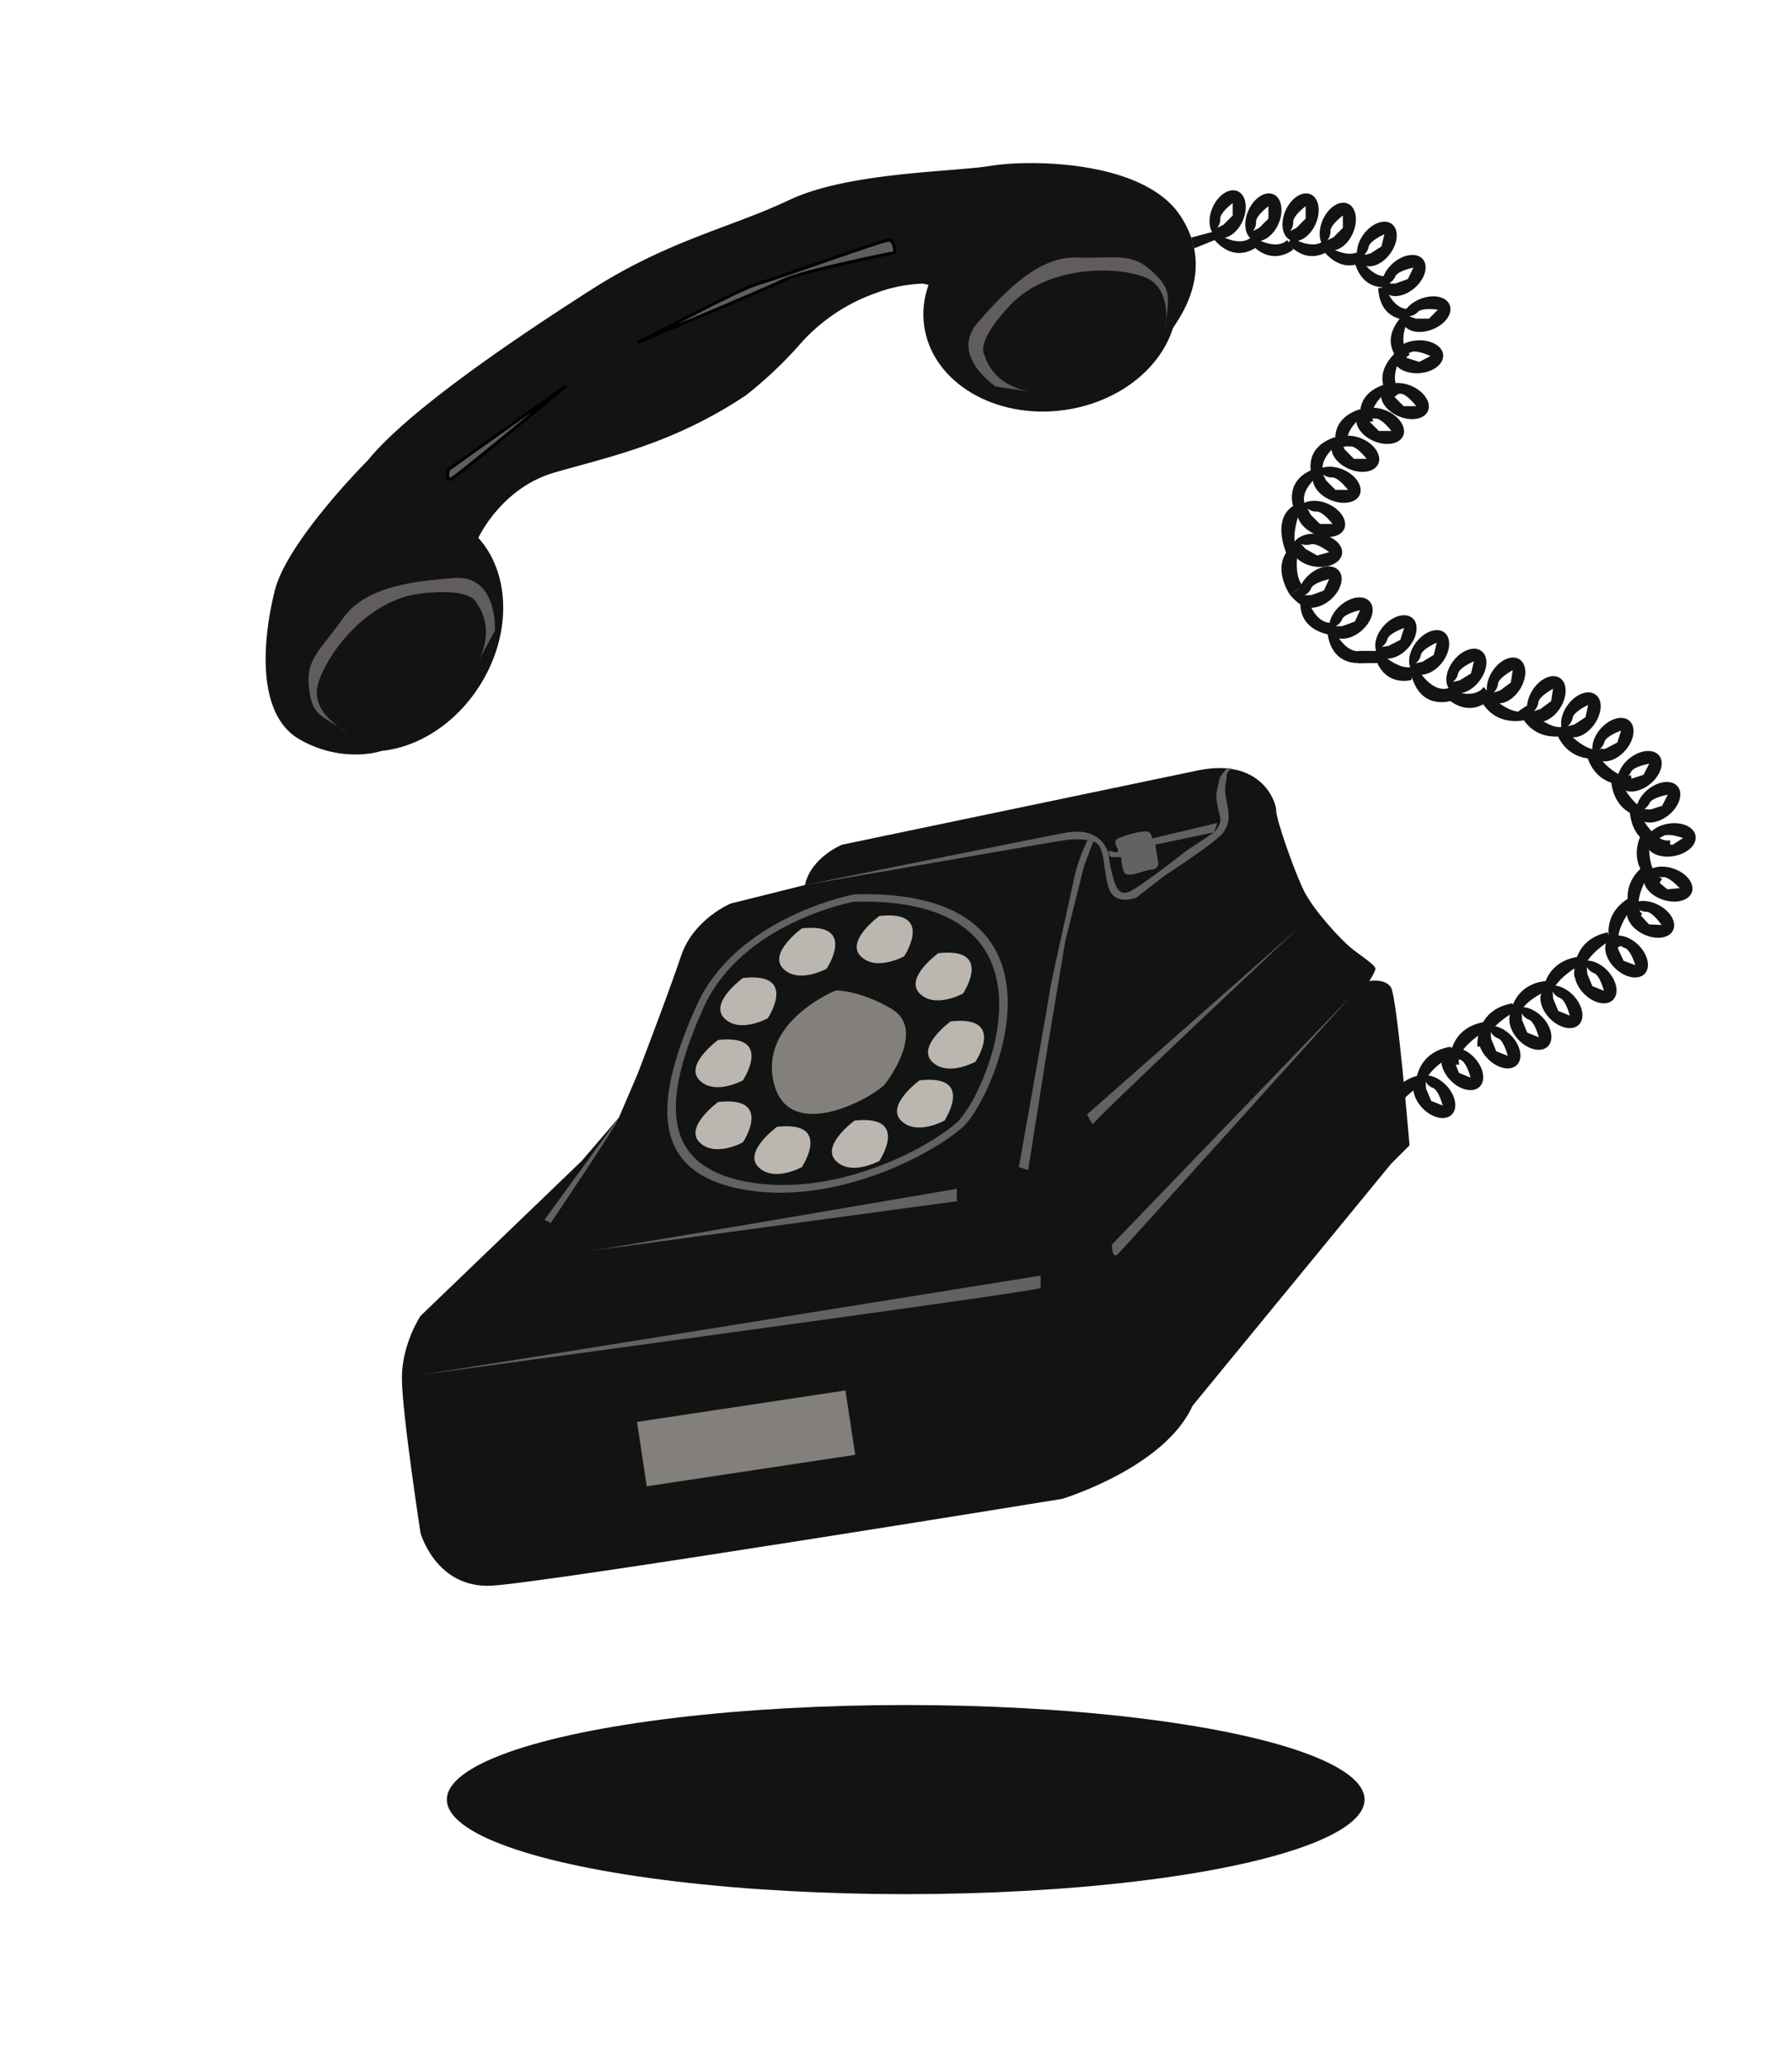 <svg xmlns="http://www.w3.org/2000/svg" viewBox="0 0 578 667"><defs><style>.cls-1{fill:#121413;}.cls-2,.cls-3{fill:#625d5d;}.cls-3{stroke:#000;stroke-miterlimit:10;}.cls-4{fill:#636162;}.cls-5{fill:#bbb6b0;}.cls-6{fill:#837f7a;}.cls-7{fill:none;}</style></defs><title>電化-06</title><g id="圖層_5" data-name="圖層 5"><ellipse class="cls-1" cx="126.72" cy="203.4" rx="41.03" ry="33.15" transform="translate(-112.92 201.3) rotate(-57.57)"/><ellipse class="cls-1" cx="338.72" cy="99.4" rx="41.03" ry="33.15" transform="translate(-10.52 48.01) rotate(-7.98)"/><path class="cls-1" d="M154.29,173.48s7.34-16,24.34-21,38-9,62-25a133.16,133.16,0,0,0,17-16,58.49,58.49,0,0,1,25-17,47.47,47.47,0,0,1,15-3s79.36,16.79,80.68,14.39,14.32-18.39,2.32-36.39-49-18-61-16-46,2-65,11-39,13-64,29-59,39-72,55c0,0-26,26-30,42s-6,40,8,48,26.4,3.73,26.4,3.73Z"/><path class="cls-2" d="M112.63,236.44s-13-6-10-16,16-27,33-29,18,3,18,3,7,8,0,20l6-11s1-18-13-17-29,3-36,13-12,13-11,22S102.63,230.44,112.63,236.44Z"/><path class="cls-2" d="M375.76,106.88s3-14-6.8-17.6-31.2-3.41-43,9-8.41,16.2-8.41,16.2,2.2,10.4,16,12l-12.4-1.8s-15-10-5.79-20.61,19.8-21.39,32-21,17.61-1.79,24.2,4.41S377,95.28,375.76,106.88Z"/><path class="cls-3" d="M182.63,124.44l-38,27s-1,4,1,3S182.63,124.44,182.63,124.44Z"/><path class="cls-3" d="M205.63,110.44c3-1,32-17,39-19s40-14,42-14,2,4,2,4-30,6-36,9S205.63,110.44,205.63,110.44Z"/><path class="cls-1" d="M271.63,272.44s-10,4-12,13l-24,6s-12,5-16,17-14,38-14,38l-6,14-12,14-52,50s-6,9-6,20,6,50,6,50,5,18,23,17,184-28,184-28,33-10,42-30l64-78,6-6s-4-48-6-51-7-2-7-2,2-3,2-4-3-3-7-6-13-13-16-19-9-23-9-26-5-17-25-13Z"/><path class="cls-4" d="M259.63,285.44s84-17,85-17,10-2,13,7a28,28,0,0,0,1,6c1,4,2,8,6,6s18-13,18-13l9-6s2-2,2-4-2-6-1-10,.21-3.21,3.11-6.61c-.11-.39,1.68.22,1.68.22a2.38,2.38,0,0,0-1.79,2.39c0,2-1,3,0,8s1,7-1,10-19,14-19,14l-9,7s-7,3-9-3-1-14-5-15-6-1-12,0-52,9-52,9Z"/><path class="cls-4" d="M357.63,274.44c1,0,3,1,3,0s-2-3,0-4,9-3,10-2a3.1,3.1,0,0,1,1,2l21-5-1,3-19,4,1,6a2,2,0,0,1-2,2c-2,0-8,3-9,1a13.38,13.38,0,0,1-1-5h-3C357.63,276.44,357.63,274.44,357.63,274.44Z"/><path class="cls-4" d="M275.63,288.44s-38,7-51,36-16,53,14,59,62-11,72-20S350.63,286.44,275.63,288.44Z"/><path class="cls-1" d="M275.36,290.84s-36.1,6.65-48.45,34.2-15.2,50.35,13.3,56,58.9-10.45,68.4-19S346.61,288.94,275.36,290.84Z"/><path class="cls-5" d="M283.63,295.44s-11,8-6,13,14,0,14,0S301.63,293.44,283.63,295.44Z"/><path class="cls-5" d="M302.63,307.44s-11,8-6,13,14,0,14,0S320.63,305.44,302.63,307.44Z"/><path class="cls-5" d="M306.63,329.44s-11,8-6,13,14,0,14,0S324.63,327.44,306.63,329.44Z"/><path class="cls-5" d="M296.63,348.44s-11,8-6,13,14,0,14,0S314.63,346.44,296.63,348.44Z"/><path class="cls-5" d="M275.63,361.44s-11,8-6,13,14,0,14,0S293.63,359.44,275.63,361.44Z"/><path class="cls-5" d="M231.63,355.44s-11,8-6,13,14,0,14,0S249.63,353.44,231.63,355.44Z"/><path class="cls-5" d="M231.63,335.44s-11,8-6,13,14,0,14,0S249.63,333.44,231.63,335.44Z"/><path class="cls-5" d="M239.63,315.44s-11,8-6,13,14,0,14,0S257.63,313.44,239.63,315.44Z"/><path class="cls-5" d="M258.63,299.44s-11,8-6,13,14,0,14,0S276.63,297.44,258.63,299.44Z"/><path class="cls-5" d="M250.63,363.44s-11,8-6,13,14,0,14,0S268.63,361.44,250.63,363.44Z"/><path class="cls-6" d="M269.63,319.44s-25,10-20,30,33,4,36,0,12-18,2-24S269.63,319.44,269.63,319.44Z"/><path class="cls-4" d="M199.63,360.44c-1,3-22,34-22,34l-2-1Z"/><path class="cls-4" d="M190.63,403.44c1,0,118-20,118-20v4Z"/><path class="cls-4" d="M350.8,271a57.35,57.35,0,0,0-4.17,11.41c-1,5-8,36-8,37s-10,57-10,57l3,1,6-38,6-36,6-24,3-8Z"/><path class="cls-4" d="M418.63,299.44c-1,1-68,60-68,60s2,4,2,3S418.63,299.44,418.63,299.44Z"/><path class="cls-4" d="M435.63,321.44l-77,80s0,5,2,3S435.63,321.44,435.63,321.44Z"/><path class="cls-4" d="M135.63,443.44c1,0,200-32,200-32v4C335.63,416.44,135.63,443.44,135.63,443.44Z"/><rect class="cls-6" x="206.63" y="453.44" width="68" height="21" transform="translate(-66.5 41.08) rotate(-8.58)"/><path class="cls-7" d="M462.21,351a4.42,4.42,0,0,1-2.4-2.1l.15,2.25,1.64,4,3.73,1.55S464.08,351.72,462.21,351Z"/><path class="cls-1" d="M468.21,359.54c2.12-2,1.33-6.28-1.76-9.49s-7.3-4.17-9.41-2.14-1.32,6.27,1.76,9.49S466.1,361.57,468.21,359.54Zm-6.61-4.48-1.64-4-.15-2.25a4.42,4.42,0,0,0,2.4,2.1c1.87.77,3.12,5.66,3.12,5.66Z"/><path class="cls-1" d="M457.83,350.36s-8.66,5.33-7.14,10l-3.15.25s-1.08-11.9,11.3-14l1.09,3Z"/><path class="cls-7" d="M393.56,70.52a4.41,4.41,0,0,1-1,3l2-1,3-3v-4S393.56,68.5,393.56,70.52Z"/><path class="cls-1" d="M399.2,61.68c-2.69-1.17-6.31,1.19-8.09,5.27s-1.06,8.34,1.63,9.51,6.3-1.18,8.09-5.26S401.88,62.85,399.2,61.68Zm-1.61,7.83-3,3-2,1a4.41,4.41,0,0,0,1-3c0-2,4-5,4-5Z"/><polygon class="cls-1" points="384.23 76.63 391.1 74.78 392.63 76.44 393.76 76.63 385.16 80.11 384.23 76.63"/><path class="cls-1" d="M395.07,76.67s5.56,2.77,8.56-.23l2,3s-6.77,6-13.88-2l1.88-2Z"/><path class="cls-7" d="M405.1,71.52a4.41,4.41,0,0,1-1,3l2-1,3-3v-4S405.1,69.5,405.1,71.52Z"/><path class="cls-1" d="M410.73,62.68c-2.68-1.17-6.3,1.19-8.09,5.27s-1.05,8.34,1.63,9.51,6.31-1.18,8.09-5.26S413.42,63.85,410.73,62.68Zm-1.6,7.83-3,3-2,1a4.41,4.41,0,0,0,1-3c0-2,4-5,4-5Z"/><path class="cls-1" d="M406.61,77.67s5.56,2.77,8.56-.23l2,3s-6.77,6-13.89-2l1.89-2Z"/><path class="cls-7" d="M417.1,71.52a4.41,4.41,0,0,1-1,3l2-1,3-3v-4S417.1,69.5,417.1,71.52Z"/><path class="cls-1" d="M422.73,62.68c-2.68-1.17-6.3,1.19-8.09,5.27s-1.05,8.34,1.63,9.51,6.31-1.18,8.09-5.26S425.42,63.85,422.73,62.68Zm-1.6,7.83-3,3-2,1a4.41,4.41,0,0,0,1-3c0-2,4-5,4-5Z"/><path class="cls-1" d="M418.61,77.67s5.56,2.77,8.56-.23l2,3s-6.77,6-13.89-2l1.89-2Z"/><path class="cls-7" d="M429.1,74.52a4.41,4.41,0,0,1-1,3l2-1,3-3v-4S429.1,72.5,429.1,74.52Z"/><path class="cls-1" d="M434.73,65.68c-2.68-1.17-6.3,1.19-8.09,5.27s-1.05,8.34,1.63,9.51,6.31-1.18,8.09-5.26S437.42,66.85,434.73,65.68Zm-1.6,7.83-3,3-2,1a4.41,4.41,0,0,0,1-3c0-2,4-5,4-5Z"/><path class="cls-1" d="M430.61,80.67s5.56,2.77,8.56-.23l2,3s-6.77,6-13.89-2l1.89-2Z"/><path class="cls-7" d="M441.42,79.57a4.43,4.43,0,0,1-1.66,2.73l2.2-.54,3.62-2.27.91-3.93S441.88,77.61,441.42,79.57Z"/><path class="cls-1" d="M448.9,72.23c-2.35-1.75-6.41-.26-9.06,3.32s-2.9,7.89-.55,9.63,6.41.26,9.06-3.32S451.25,74,448.9,72.23Zm-3.32,7.26L442,81.76l-2.2.54a4.43,4.43,0,0,0,1.66-2.73c.46-2,5.07-4,5.07-4Z"/><path class="cls-1" d="M440.21,85.26s3.75,4.95,7.77,3.6l.46,3.57s-8.74,2.38-11.55-8l2.58-1Z"/><path class="cls-7" d="M450,89.14a4.44,4.44,0,0,1-2.21,2.3l2.25,0,4-1.44,1.73-3.64S450.88,87.32,450,89.14Z"/><path class="cls-1" d="M458.9,83.58c-1.92-2.21-6.2-1.64-9.57,1.29s-4.53,7.08-2.61,9.29,6.21,1.63,9.57-1.29S460.82,85.79,458.9,83.58ZM454.1,90l-4,1.44-2.25,0a4.44,4.44,0,0,0,2.21-2.3c.86-1.82,5.81-2.82,5.81-2.82Z"/><path class="cls-1" d="M447.61,94.43s2.59,5.64,6.81,5.19l-.32,3.59s-9.05.44-9.56-10.26l2.72-.38Z"/><path class="cls-7" d="M457.36,100.62A4.44,4.44,0,0,1,454.5,102l2.14.72h4.28l2.86-2.84S458.79,99.2,457.36,100.62Z"/><path class="cls-1" d="M467.6,98.4c-1.05-2.73-5.28-3.64-9.43-2s-6.67,5.12-5.61,7.85,5.28,3.64,9.44,2S468.66,101.13,467.6,98.4Zm-6.68,4.37h-4.28L454.5,102a4.44,4.44,0,0,0,2.86-1.42c1.43-1.42,6.42-.69,6.42-.69Z"/><path class="cls-1" d="M453.28,105.54s-2.18,6.13,1.45,8.77l-2.92,2.5s-7.39-6.08.17-14.58l2.42,1.65Z"/><path class="cls-7" d="M455,113.62a4.43,4.43,0,0,1-3.14.51l1.83,1.32,4.08,1.27,3.58-1.88S456.82,112.68,455,113.62Z"/><path class="cls-1" d="M465.48,114.5c-.21-2.92-4-5-8.43-4.71s-7.87,2.94-7.66,5.86,4,5,8.42,4.71S465.69,117.42,465.48,114.5Zm-7.68,2.22-4.08-1.27-1.83-1.32a4.43,4.43,0,0,0,3.14-.51c1.79-.94,6.35,1.22,6.35,1.22Z"/><path class="cls-1" d="M450.75,117.58s-2.44,6,1.08,8.83l-3,2.37s-7.12-6.4.8-14.56l2.34,1.75Z"/><path class="cls-7" d="M451.71,127a4.42,4.42,0,0,1-3-1l1,2,3,3h4S453.73,127,451.71,127Z"/><path class="cls-1" d="M460.57,132.56c1.16-2.68-1.21-6.3-5.3-8.07s-8.34-1-9.51,1.67,1.21,6.3,5.3,8.07S459.41,135.25,460.57,132.56ZM452.74,131l-3-3-1-2a4.42,4.42,0,0,0,3,1c2,0,5.06,4,5.06,4Z"/><path class="cls-1" d="M446.08,127.5s-4.94,4.22-3.11,8.33l-3.79.7s-3.36-9,7.43-12.54l1.27,2.62Z"/><path class="cls-7" d="M443.71,135a4.42,4.42,0,0,1-3-1l1,2,3,3h4S445.73,135,443.71,135Z"/><path class="cls-1" d="M452.57,140.56c1.16-2.68-1.21-6.3-5.3-8.07s-8.34-1-9.51,1.67,1.21,6.3,5.3,8.07S451.41,143.25,452.57,140.56ZM444.74,139l-3-3-1-2a4.42,4.42,0,0,0,3,1c2,0,5.06,4,5.06,4Z"/><path class="cls-1" d="M438.08,135.5s-4.94,4.22-3.11,8.33l-3.79.7s-3.36-9,7.43-12.54l1.27,2.62Z"/><path class="cls-7" d="M435.71,144a4.42,4.42,0,0,1-3-1l1,2,3,3h4S437.73,144,435.71,144Z"/><path class="cls-1" d="M444.57,149.56c1.16-2.68-1.21-6.3-5.3-8.07s-8.34-1-9.51,1.67,1.21,6.3,5.3,8.07S443.41,152.25,444.57,149.56ZM436.74,148l-3-3-1-2a4.42,4.42,0,0,0,3,1c2,0,5.06,4,5.06,4Z"/><path class="cls-1" d="M430.08,144.5s-4.94,4.22-3.11,8.33l-3.79.7s-3.36-9,7.43-12.54l1.27,2.62Z"/><path class="cls-7" d="M429.71,154a4.42,4.42,0,0,1-3-1l1,2,3,3h4S431.73,154,429.71,154Z"/><path class="cls-1" d="M438.57,159.56c1.16-2.68-1.21-6.3-5.3-8.07s-8.34-1-9.51,1.67,1.21,6.3,5.3,8.07S437.41,162.25,438.57,159.56ZM430.74,158l-3-3-1-2a4.42,4.42,0,0,0,3,1c2,0,5.06,4,5.06,4Z"/><path class="cls-1" d="M424.08,154.5s-4.94,4.22-3.11,8.33l-3.79.7s-3.36-9,7.43-12.54l1.27,2.62Z"/><path class="cls-7" d="M424.71,165a4.42,4.42,0,0,1-3-1l1,2,3,3h4S426.73,165,424.71,165Z"/><path class="cls-1" d="M433.57,170.56c1.16-2.68-1.21-6.3-5.3-8.07s-8.34-1-9.51,1.67,1.21,6.3,5.3,8.07S432.41,173.25,433.57,170.56ZM425.74,169l-3-3-1-2a4.42,4.42,0,0,0,3,1c2,0,5.06,4,5.06,4Z"/><path class="cls-1" d="M419.08,165.5s-2.77,7.33-.95,11.44l-3,2s-6.31-13.37,4.48-16.95l1.27,2.62Z"/><path class="cls-7" d="M423,189.69a4.42,4.42,0,0,1-2.19,2.32l2.26-.07,4-1.47,1.7-3.67S423.8,187.86,423,189.69Z"/><path class="cls-1" d="M431.78,184c-1.94-2.19-6.22-1.57-9.55,1.39s-4.46,7.13-2.52,9.32,6.23,1.57,9.56-1.39S433.73,186.23,431.78,184ZM427,190.47l-4,1.47-2.26.07a4.42,4.42,0,0,0,2.19-2.32c.84-1.83,5.78-2.89,5.78-2.89Z"/><path class="cls-1" d="M422.47,194.9s2.17,5.95,6.66,6l1,4s-11.94-.7-10.62-12l2.92,0Z"/><path class="cls-7" d="M447.51,206.06a4.42,4.42,0,0,1-1.89,2.57l2.23-.34,3.81-1.94,1.24-3.84S448.13,204.14,447.51,206.06Z"/><path class="cls-1" d="M455.6,199.39c-2.19-1.94-6.37-.81-9.32,2.52s-3.58,7.61-1.39,9.55,6.37.82,9.32-2.51S457.79,201.34,455.6,199.39Zm-3.94,7-3.81,1.94-2.23.34a4.42,4.42,0,0,0,1.89-2.57c.62-1.92,5.39-3.55,5.39-3.55Z"/><path class="cls-1" d="M446.73,211.8s5.18,4.68,9.4,3.14l-.87,4.37s-9.17,2.74-12-8.27L446,210Z"/><path class="cls-7" d="M458.29,211.26A4.43,4.43,0,0,1,456.6,214l2.2-.51,3.65-2.22,1-3.93S458.77,209.3,458.29,211.26Z"/><path class="cls-1" d="M465.86,204c-2.33-1.77-6.41-.34-9.11,3.21s-3,7.85-.66,9.63,6.41.33,9.1-3.21S468.19,205.78,465.86,204Zm-3.41,7.23-3.65,2.22-2.2.51a4.43,4.43,0,0,0,1.69-2.71c.48-2,5.12-3.95,5.12-3.95Z"/><path class="cls-1" d="M458.79,217.91s4.08,5.74,8.68,3.92l.39,4.26s-10,3.27-12.8-9l2.95-1.27Z"/><path class="cls-7" d="M470.29,217.26A4.43,4.43,0,0,1,468.6,220l2.2-.51,3.65-2.22,1-3.93S470.77,215.3,470.29,217.26Z"/><path class="cls-1" d="M477.86,210c-2.33-1.77-6.41-.34-9.11,3.21s-3,7.85-.66,9.63,6.41.33,9.1-3.21S480.19,211.78,477.86,210Zm-3.41,7.23-3.65,2.22-2.2.51a4.43,4.43,0,0,0,1.69-2.71c.48-2,5.12-3.95,5.12-3.95Z"/><path class="cls-1" d="M469.17,222.92s6.52,2.64,9.42-1.37l2.62,3.38s-6.64,8.12-15.61-.66l1.81-2.66Z"/><path class="cls-7" d="M483.17,220.54a4.38,4.38,0,0,1-1.45,2.84l2.15-.69,3.44-2.54.61-4S483.47,218.55,483.17,220.54Z"/><path class="cls-1" d="M490.07,212.65c-2.48-1.56-6.41.23-8.79,4s-2.29,8.09.19,9.65,6.41-.23,8.78-4S492.55,214.21,490.07,212.65Zm-2.76,7.5-3.44,2.54-2.15.69a4.38,4.38,0,0,0,1.45-2.84c.3-2,4.75-4.38,4.75-4.38Z"/><path class="cls-1" d="M480.68,224.42s7.25,7.13,11.45,4.52l1,3s-11.29,3.9-16.27-7.62l2.68-1.78Z"/><path class="cls-7" d="M496.17,226.54a4.38,4.38,0,0,1-1.45,2.84l2.15-.69,3.44-2.54.61-4S496.47,224.55,496.17,226.54Z"/><path class="cls-1" d="M503.07,218.65c-2.48-1.56-6.41.23-8.79,4s-2.29,8.09.19,9.65,6.41-.23,8.78-4S505.55,220.21,503.07,218.65Zm-2.76,7.5-3.44,2.54-2.15.69a4.38,4.38,0,0,0,1.45-2.84c.3-2,4.75-4.38,4.75-4.38Z"/><path class="cls-1" d="M493.68,229.42s7.25,7.13,11.45,4.52l1,3s-11.29,3.9-16.27-7.62l2.68-1.78Z"/><path class="cls-7" d="M507.25,231.44a4.45,4.45,0,0,1-1.61,2.76l2.18-.58,3.58-2.34.83-3.95S507.66,229.47,507.25,231.44Z"/><path class="cls-1" d="M514.58,224c-2.39-1.7-6.41-.13-9,3.5s-2.75,7.94-.36,9.64,6.41.14,9-3.49S517,225.65,514.58,224Zm-3.18,7.33-3.58,2.34-2.18.58a4.45,4.45,0,0,0,1.61-2.76c.41-2,5-4.11,5-4.11Z"/><path class="cls-1" d="M505.59,236.17s6.84,7.53,11.18,5.16l.83,3s-11.49,3.26-15.81-8.52l2.78-1.63Z"/><path class="cls-7" d="M517.51,239.22a4.4,4.4,0,0,1-1.87,2.58l2.23-.36,3.79-2,1.21-3.85S518.12,237.29,517.51,239.22Z"/><path class="cls-1" d="M525.54,232.48c-2.21-1.93-6.37-.76-9.3,2.6s-3.51,7.64-1.3,9.56,6.37.76,9.3-2.6S527.75,234.4,525.54,232.48Zm-3.88,7-3.79,2-2.23.36a4.4,4.4,0,0,0,1.87-2.58c.61-1.93,5.36-3.61,5.36-3.61Z"/><path class="cls-1" d="M515.41,243.76s6.07,8.16,10.62,6.23l.53,3.11s-11.76,2.13-14.91-10l2.92-1.35Z"/><path class="cls-7" d="M526.07,249a4.43,4.43,0,0,1-2.28,2.23l2.26,0,4.07-1.32,1.83-3.59S527,247.17,526.07,249Z"/><path class="cls-1" d="M535.11,243.66c-1.86-2.26-6.16-1.81-9.6,1s-4.74,7-2.88,9.22,6.15,1.81,9.6-1S537,245.93,535.11,243.66Zm-5,6.24-4.07,1.32-2.26,0a4.43,4.43,0,0,0,2.28-2.23c.91-1.8,5.88-2.66,5.88-2.66Z"/><path class="cls-1" d="M523.23,253.1s4.63,9.06,9.44,7.91v3.16s-11.95.13-13-12.37l3.11-.85Z"/><path class="cls-7" d="M532.07,259a4.43,4.43,0,0,1-2.28,2.23l2.26,0,4.07-1.32,1.83-3.59S533,257.17,532.07,259Z"/><path class="cls-1" d="M541.11,253.66c-1.86-2.26-6.16-1.81-9.6,1s-4.74,7-2.88,9.22,6.15,1.81,9.6-1S543,255.93,541.11,253.66Zm-5,6.24-4.07,1.32-2.26,0a4.43,4.43,0,0,0,2.28-2.23c.91-1.8,5.88-2.66,5.88-2.66Z"/><path class="cls-1" d="M529.23,263.1s4.63,9.06,9.44,7.91v3.16s-11.95.13-13-12.37l3.11-.85Z"/><path class="cls-7" d="M536.41,269.67a4.45,4.45,0,0,1-3.08.8l1.94,1.14,4.18.9,3.39-2.2S538.11,268.57,536.41,269.67Z"/><path class="cls-1" d="M546.89,269.6c-.47-2.89-4.42-4.65-8.81-3.93s-7.58,3.65-7.1,6.54,4.42,4.65,8.81,3.92S547.37,272.49,546.89,269.6Zm-7.44,2.91-4.18-.9-1.94-1.14a4.45,4.45,0,0,0,3.08-.8c1.7-1.1,6.43.64,6.43.64Z"/><path class="cls-1" d="M531.9,271.82s-.53,10.16,4.21,11.58l-1.59,2.73s-10.41-5.86-5.08-17.22l3.11.82Z"/><path class="cls-7" d="M536.4,282.9a4.45,4.45,0,0,1-3.11-.73l1.19,1.92,3.29,2.74,4-.36S538.41,282.72,536.4,282.9Z"/><path class="cls-1" d="M545.71,287.72c.92-2.78-1.75-6.17-6-7.58s-8.4-.3-9.33,2.48,1.75,6.17,6,7.58S544.78,290.5,545.71,287.72Zm-7.94-.89-3.29-2.74-1.19-1.92a4.45,4.45,0,0,0,3.11.73c2-.18,5.38,3.57,5.38,3.57Z"/><path class="cls-1" d="M531.39,282.71s-5.19,8.74-1.66,12.2l-2.68,1.68s-6.48-10,3.53-17.61l2.37,2.17Z"/><path class="cls-7" d="M531,294.07a4.41,4.41,0,0,1-3-1.14L529,295l2.89,3.16,4,.17S533.05,294.16,531,294.07Z"/><path class="cls-1" d="M539.62,300.08c1.29-2.63-.91-6.35-4.92-8.31s-8.28-1.41-9.57,1.23.92,6.35,4.92,8.3S538.34,302.71,539.62,300.08Zm-7.75-1.93L529,295l-.93-2.06a4.41,4.41,0,0,0,3,1.14c2,.09,4.86,4.25,4.86,4.25Z"/><path class="cls-1" d="M526.1,293.22s-6.31,8-3.26,11.87L520,306.41s-5.09-10.81,5.83-17l2.06,2.47Z"/><path class="cls-7" d="M524.12,305.75a4.41,4.41,0,0,1-2.49-2l.25,2.24,1.8,3.88,3.79,1.39S526,306.45,524.12,305.75Z"/><path class="cls-1" d="M530.48,314.09c2-2.12,1.06-6.33-2.16-9.41s-7.47-3.86-9.5-1.74-1.05,6.32,2.17,9.4S528.46,316.2,530.48,314.09Zm-6.8-4.2-1.8-3.88-.25-2.24a4.41,4.41,0,0,0,2.49,2c1.9.7,3.35,5.53,3.35,5.53Z"/><path class="cls-1" d="M517.68,304.44s-8.43,5.69-6.71,10.32l-3.14.39s-1.58-11.85,10.7-14.43l1.22,3Z"/><path class="cls-7" d="M514.21,314a4.42,4.42,0,0,1-2.4-2.1l.15,2.25,1.64,4,3.73,1.55S516.08,314.72,514.21,314Z"/><path class="cls-1" d="M520.21,322.54c2.12-2,1.33-6.28-1.76-9.49s-7.3-4.17-9.41-2.14-1.32,6.27,1.76,9.49S518.1,324.57,520.21,322.54Zm-6.61-4.48-1.64-4-.15-2.25a4.42,4.42,0,0,0,2.4,2.1c1.87.77,3.12,5.66,3.12,5.66Z"/><path class="cls-1" d="M507.83,312.36s-8.66,5.33-7.14,10l-3.15.25s-1.08-11.9,11.3-14l1.09,3Z"/><path class="cls-7" d="M503.21,322a4.42,4.42,0,0,1-2.4-2.1l.15,2.25,1.64,4,3.73,1.55S505.08,322.72,503.21,322Z"/><path class="cls-1" d="M509.21,330.54c2.12-2,1.33-6.28-1.76-9.49s-7.3-4.17-9.41-2.14-1.32,6.27,1.76,9.49S507.1,332.57,509.21,330.54Zm-6.61-4.48-1.64-4-.15-2.25a4.42,4.42,0,0,0,2.4,2.1c1.87.77,3.12,5.66,3.12,5.66Z"/><path class="cls-1" d="M498.17,319.89s-9.2,4.33-8.2,9.18l-3.16-.1s.24-12,12.77-12.63l.75,3.13Z"/><path class="cls-7" d="M493.21,329a4.42,4.42,0,0,1-2.4-2.1l.15,2.25,1.64,4,3.73,1.55S495.08,329.72,493.21,329Z"/><path class="cls-1" d="M499.21,337.54c2.12-2,1.33-6.28-1.76-9.49s-7.3-4.17-9.41-2.14-1.32,6.27,1.76,9.49S497.1,339.57,499.21,337.54Zm-6.61-4.48-1.64-4-.15-2.25a4.42,4.42,0,0,0,2.4,2.1c1.87.77,3.12,5.66,3.12,5.66Z"/><path class="cls-1" d="M486.83,327.36s-8.66,5.33-7.14,10l-3.15.25s-1.08-11.9,11.3-14l1.09,3Z"/><path class="cls-7" d="M483.21,335a4.42,4.42,0,0,1-2.4-2.1l.15,2.25,1.64,4,3.73,1.55S485.08,335.72,483.21,335Z"/><path class="cls-1" d="M489.21,343.54c2.12-2,1.33-6.28-1.76-9.49s-7.3-4.17-9.41-2.14-1.32,6.27,1.76,9.49S487.1,345.57,489.21,343.54Zm-6.61-4.48-1.64-4-.15-2.25a4.42,4.42,0,0,0,2.4,2.1c1.87.77,3.12,5.66,3.12,5.66Z"/><path class="cls-1" d="M477.83,333.36s-8.66,5.33-7.14,10l-3.15.25s-1.08-11.9,11.3-14l1.09,3Z"/><path class="cls-7" d="M471.21,342a4.42,4.42,0,0,1-2.4-2.1l.15,2.25,1.64,4,3.73,1.55S473.08,342.72,471.21,342Z"/><path class="cls-1" d="M477.21,350.54c2.12-2,1.33-6.28-1.76-9.49s-7.3-4.17-9.41-2.14-1.32,6.27,1.76,9.49S475.1,352.57,477.21,350.54Zm-6.61-4.48-1.64-4-.15-2.25a4.42,4.42,0,0,0,2.4,2.1c1.87.77,3.12,5.66,3.12,5.66Z"/><path class="cls-1" d="M466.83,341.36s-8.66,5.33-7.14,10l-3.15.25s-1.08-11.9,11.3-14l1.09,3Z"/><path class="cls-7" d="M422.83,175.56a4.41,4.41,0,0,1-3.18-.16l1.51,1.67,3.73,2.1,3.88-1.08S424.78,175,422.83,175.56Z"/><path class="cls-1" d="M432.86,178.62c.41-2.9-2.83-5.76-7.24-6.38s-8.32,1.22-8.74,4.12,2.83,5.75,7.25,6.38S432.45,181.52,432.86,178.62Zm-8,.55-3.73-2.1-1.51-1.67a4.41,4.41,0,0,0,3.18.16c1.95-.54,5.94,2.53,5.94,2.53Z"/><path class="cls-1" d="M418.55,178.56s-1.26,6.9,1.58,10.38l-4,3s-7.47-10.6,2-16.9l1.92,2.2Z"/><path class="cls-1" d="M416.13,191.94s3.17,3.6,3.58,2.8.42-4.8.42-4.8v-1Z"/><path class="cls-7" d="M433,199.69a4.42,4.42,0,0,1-2.19,2.32l2.26-.07,4-1.47,1.7-3.67S433.8,197.86,433,199.69Z"/><path class="cls-1" d="M441.78,194c-1.94-2.19-6.22-1.57-9.55,1.39s-4.46,7.13-2.52,9.32,6.23,1.57,9.56-1.39S443.73,196.23,441.78,194ZM437,200.47l-4,1.47-2.26.07a4.42,4.42,0,0,0,2.19-2.32c.84-1.83,5.78-2.89,5.78-2.89Z"/><path class="cls-1" d="M431.5,205.3s3.22,5.64,7.59,4.62l0,3.85s-9.43,1.62-10.93-9.65l2.82-.76Z"/><polygon class="cls-1" points="438.13 209.94 445.13 209.94 445.13 212.94 444.09 213.85 438.13 213.94 438.13 209.94"/><ellipse class="cls-1" cx="292.13" cy="580.44" rx="148" ry="30.5"/></g></svg>